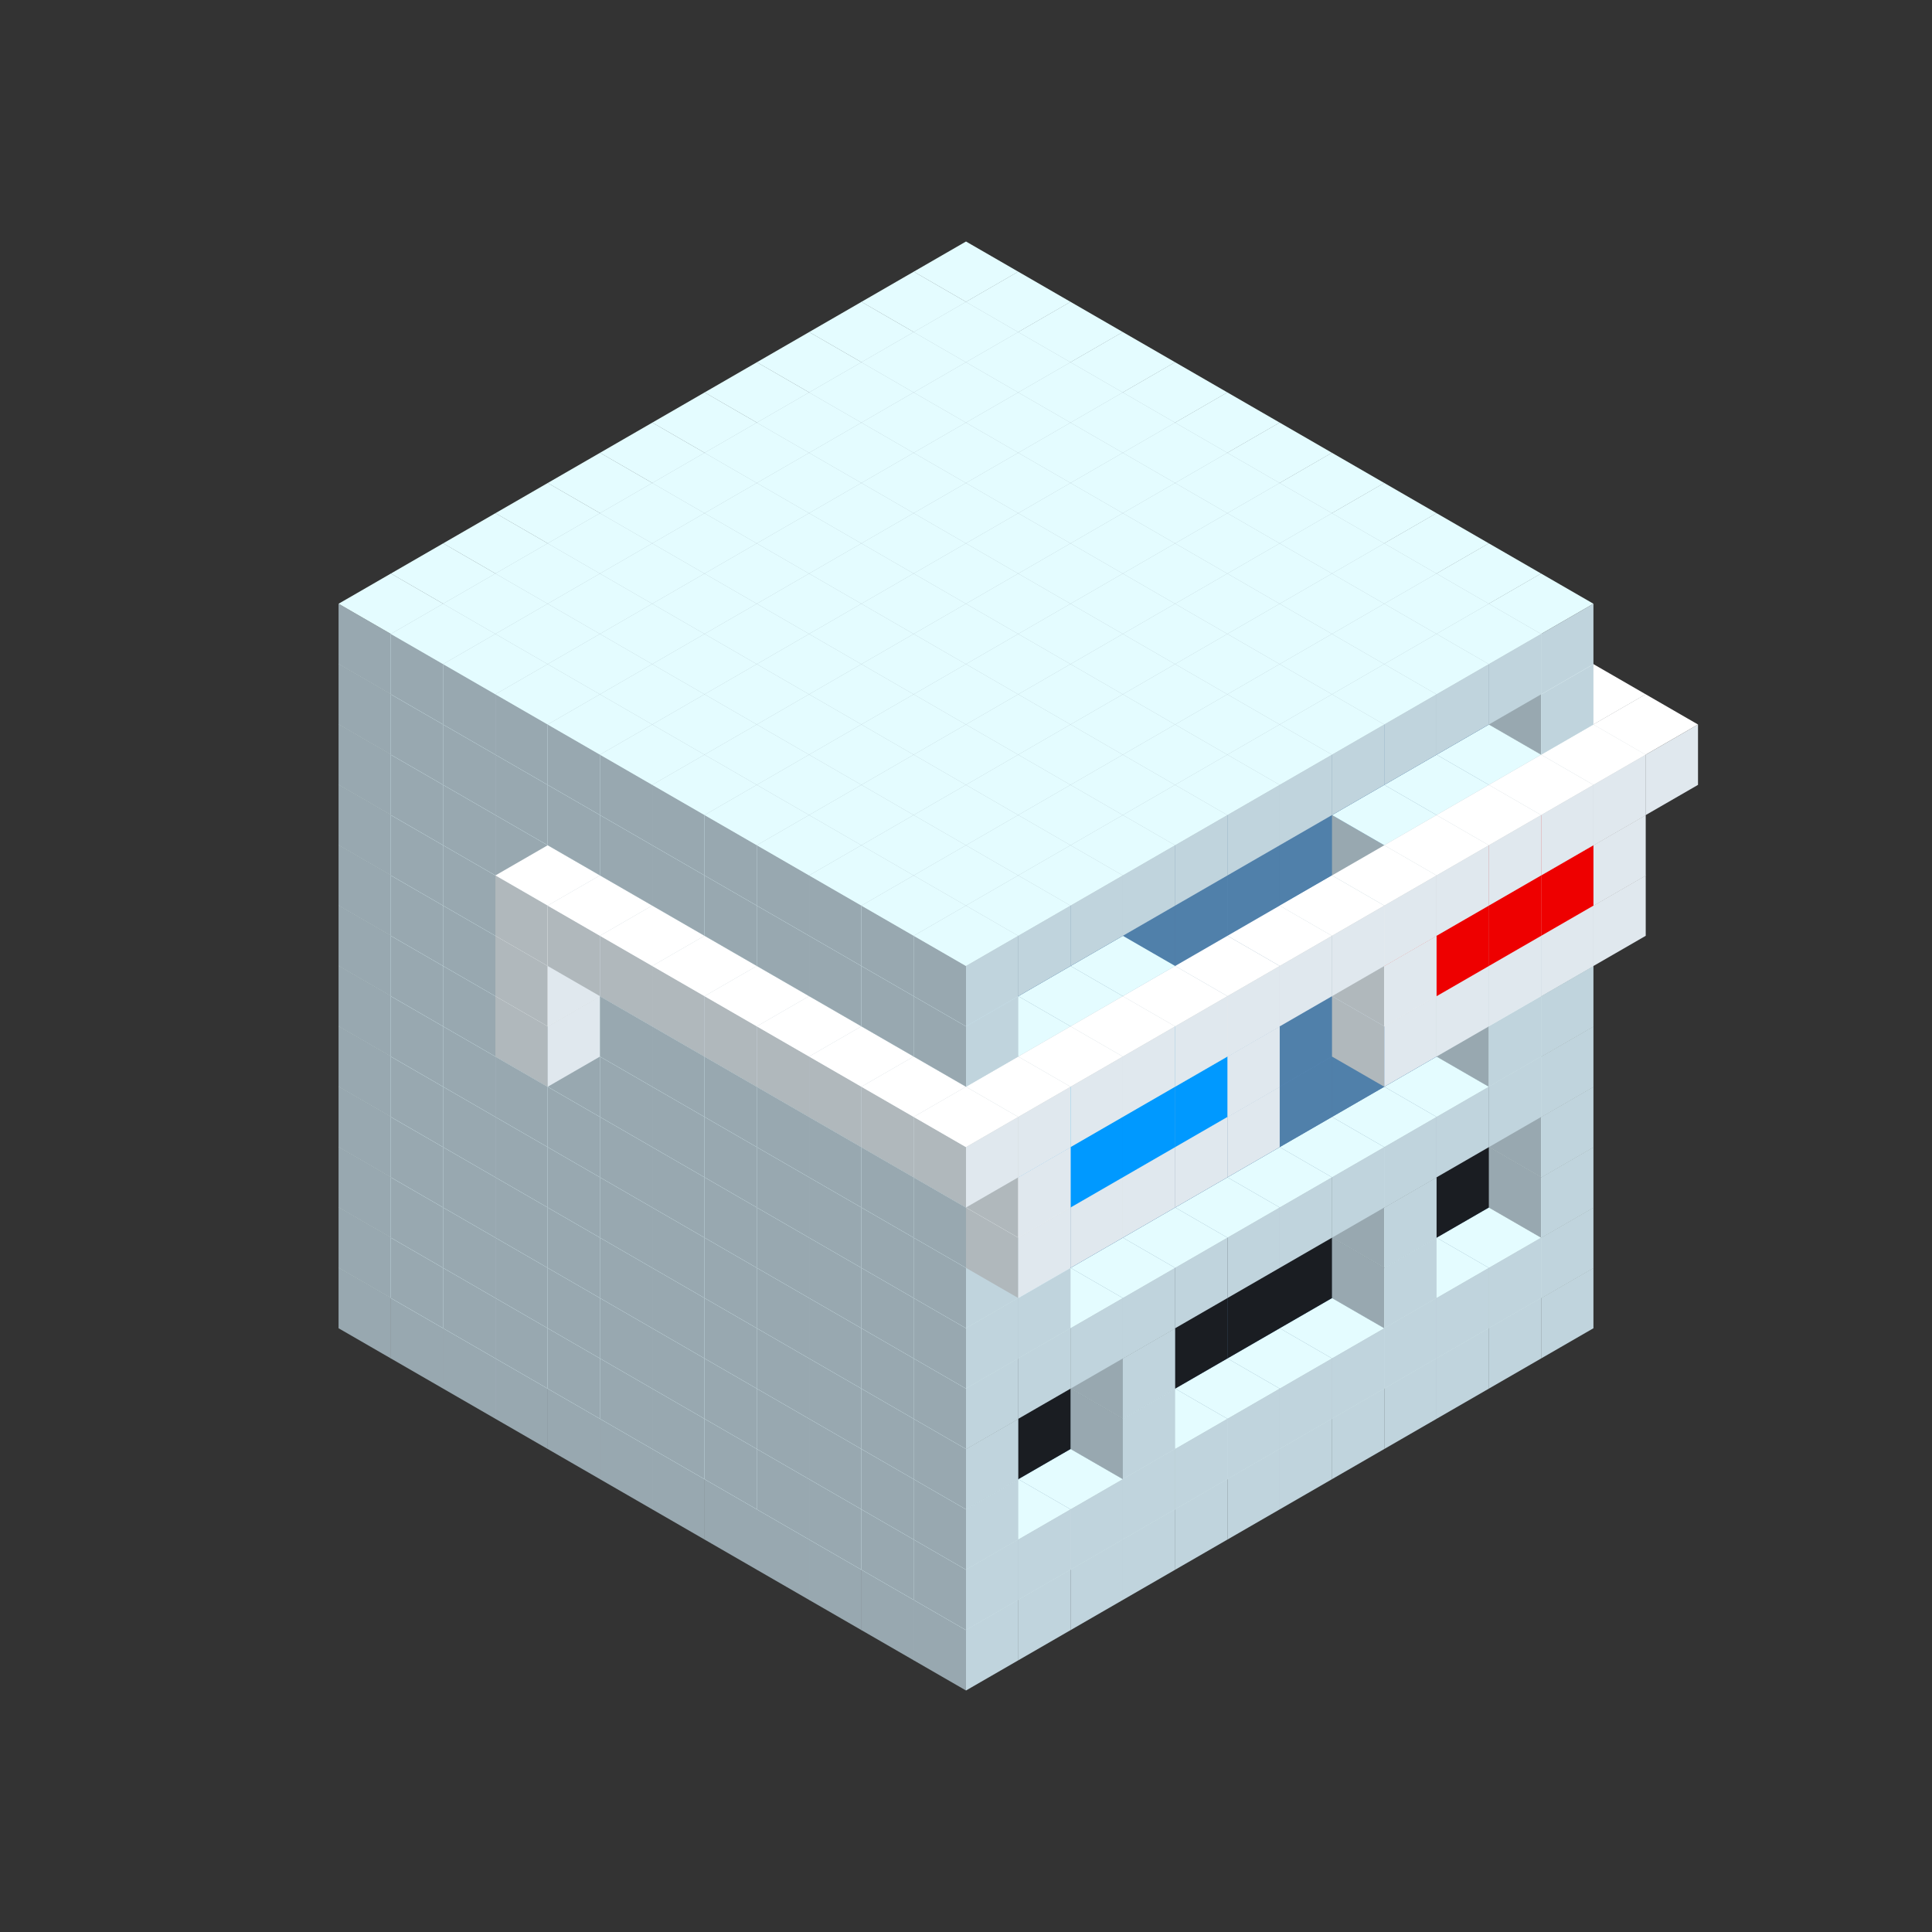 
<svg width='600' height='600' viewBox='4436371 5550000 3200000 3200000' xmlns='http://www.w3.org/2000/svg' xmlns:xlink='http://www.w3.org/1999/xlink'>
<rect x="4436371" y="5550000" width="3200000" height="3200000" fill="#333333" stroke="none"/>
<use xlink:href='#v-0x000000d4-1' transform='translate(983738,3600000)'/>
<use xlink:href='#v-0x000000d4-1' transform='translate(1070341,3650000)'/>
<use xlink:href='#v-0x000000d4-1' transform='translate(1156944,3700000)'/>
<use xlink:href='#v-0x000000d4-1' transform='translate(1243547,3750000)'/>
<use xlink:href='#v-0x000000d4-1' transform='translate(1330150,3800000)'/>
<use xlink:href='#v-0x000000d4-1' transform='translate(1416753,3850000)'/>
<use xlink:href='#v-0x000000d4-1' transform='translate(1503356,3900000)'/>
<use xlink:href='#v-0x000000d4-1' transform='translate(1589959,3950000)'/>
<use xlink:href='#v-0x000000d4-1' transform='translate(1676562,4000000)'/>
<use xlink:href='#v-0x000000d4-1' transform='translate(1763165,4050000)'/>
<use xlink:href='#v-0x000000d4-1' transform='translate(1849768,4100000)'/>
<use xlink:href='#v-0x000000d4-1' transform='translate(2889004,3600000)'/>
<use xlink:href='#v-0x000000d4-1' transform='translate(2802401,3650000)'/>
<use xlink:href='#v-0x000000d4-1' transform='translate(2715798,3700000)'/>
<use xlink:href='#v-0x000000d4-1' transform='translate(2629195,3750000)'/>
<use xlink:href='#v-0x000000d4-1' transform='translate(2542592,3800000)'/>
<use xlink:href='#v-0x000000d4-1' transform='translate(2455989,3850000)'/>
<use xlink:href='#v-0x000000d4-1' transform='translate(2369386,3900000)'/>
<use xlink:href='#v-0x000000d4-1' transform='translate(2282783,3950000)'/>
<use xlink:href='#v-0x000000d4-1' transform='translate(2196180,4000000)'/>
<use xlink:href='#v-0x000000d4-1' transform='translate(2109577,4050000)'/>
<use xlink:href='#v-0x000000d4-1' transform='translate(2022974,4100000)'/>
<use xlink:href='#v-0x000000d4-1' transform='translate(1936371,4150000)'/>
<use xlink:href='#v-0x000000d4-1' transform='translate(983738,3500000)'/>
<use xlink:href='#v-0x000000d4-1' transform='translate(1070341,3550000)'/>
<use xlink:href='#v-0x000000d4-1' transform='translate(1156944,3600000)'/>
<use xlink:href='#v-0x000000d4-1' transform='translate(1243547,3650000)'/>
<use xlink:href='#v-0x000000d4-1' transform='translate(1330150,3700000)'/>
<use xlink:href='#v-0x000000d4-1' transform='translate(1416753,3750000)'/>
<use xlink:href='#v-0x000000d4-1' transform='translate(1503356,3800000)'/>
<use xlink:href='#v-0x000000d4-1' transform='translate(1589959,3850000)'/>
<use xlink:href='#v-0x000000d4-1' transform='translate(1676562,3900000)'/>
<use xlink:href='#v-0x000000d4-1' transform='translate(1763165,3950000)'/>
<use xlink:href='#v-0x000000d4-2' transform='translate(2715798,3500000)'/>
<use xlink:href='#v-0x000000d4-2' transform='translate(2629195,3550000)'/>
<use xlink:href='#v-0x000000d4-2' transform='translate(2542592,3600000)'/>
<use xlink:href='#v-0x000000d4-2' transform='translate(2455989,3650000)'/>
<use xlink:href='#v-0x000000d4-2' transform='translate(2369386,3700000)'/>
<use xlink:href='#v-0x000000d4-2' transform='translate(2282783,3750000)'/>
<use xlink:href='#v-0x000000d4-2' transform='translate(2196180,3800000)'/>
<use xlink:href='#v-0x000000d4-2' transform='translate(2109577,3850000)'/>
<use xlink:href='#v-0x000000d4-2' transform='translate(2022974,3900000)'/>
<use xlink:href='#v-0x000000d4-2' transform='translate(1936371,3950000)'/>
<use xlink:href='#v-0x000000d4-1' transform='translate(1849768,4000000)'/>
<use xlink:href='#v-0x000000d4-1' transform='translate(2889004,3500000)'/>
<use xlink:href='#v-0x000000d4-1' transform='translate(2802401,3550000)'/>
<use xlink:href='#v-0x000000d4-1' transform='translate(2715798,3600000)'/>
<use xlink:href='#v-0x000000d4-1' transform='translate(2629195,3650000)'/>
<use xlink:href='#v-0x000000d4-1' transform='translate(2542592,3700000)'/>
<use xlink:href='#v-0x000000d4-1' transform='translate(2455989,3750000)'/>
<use xlink:href='#v-0x000000d4-1' transform='translate(2369386,3800000)'/>
<use xlink:href='#v-0x000000d4-1' transform='translate(2282783,3850000)'/>
<use xlink:href='#v-0x000000d4-1' transform='translate(2196180,3900000)'/>
<use xlink:href='#v-0x000000d4-1' transform='translate(2109577,3950000)'/>
<use xlink:href='#v-0x000000d4-1' transform='translate(2022974,4000000)'/>
<use xlink:href='#v-0x000000d4-1' transform='translate(1936371,4050000)'/>
<use xlink:href='#v-0x000000d4-1' transform='translate(983738,3400000)'/>
<use xlink:href='#v-0x000000d4-1' transform='translate(1070341,3450000)'/>
<use xlink:href='#v-0x000000d4-1' transform='translate(1156944,3500000)'/>
<use xlink:href='#v-0x000000d4-1' transform='translate(1243547,3550000)'/>
<use xlink:href='#v-0x000000d4-1' transform='translate(1330150,3600000)'/>
<use xlink:href='#v-0x000000d4-1' transform='translate(1416753,3650000)'/>
<use xlink:href='#v-0x000000d4-1' transform='translate(1503356,3700000)'/>
<use xlink:href='#v-0x000000d4-1' transform='translate(1589959,3750000)'/>
<use xlink:href='#v-0x000000d4-1' transform='translate(1676562,3800000)'/>
<use xlink:href='#v-0x000000d4-1' transform='translate(1763165,3850000)'/>
<use xlink:href='#v-0x000000d4-4' transform='translate(2715798,3400000)'/>
<use xlink:href='#v-0x000000d4-4' transform='translate(2629195,3450000)'/>
<use xlink:href='#v-0x000000d4-4' transform='translate(2542592,3500000)'/>
<use xlink:href='#v-0x000000d4-4' transform='translate(2455989,3550000)'/>
<use xlink:href='#v-0x000000d4-4' transform='translate(2369386,3600000)'/>
<use xlink:href='#v-0x000000d4-4' transform='translate(2282783,3650000)'/>
<use xlink:href='#v-0x000000d4-4' transform='translate(2196180,3700000)'/>
<use xlink:href='#v-0x000000d4-4' transform='translate(2109577,3750000)'/>
<use xlink:href='#v-0x000000d4-4' transform='translate(2022974,3800000)'/>
<use xlink:href='#v-0x000000d4-4' transform='translate(1936371,3850000)'/>
<use xlink:href='#v-0x000000d4-1' transform='translate(1849768,3900000)'/>
<use xlink:href='#v-0x000000d4-1' transform='translate(2889004,3400000)'/>
<use xlink:href='#v-0x000000d4-1' transform='translate(2629195,3550000)'/>
<use xlink:href='#v-0x000000d4-1' transform='translate(2196180,3800000)'/>
<use xlink:href='#v-0x000000d4-1' transform='translate(1936371,3950000)'/>
<use xlink:href='#v-0x000000d4-1' transform='translate(983738,3300000)'/>
<use xlink:href='#v-0x000000d4-1' transform='translate(1070341,3350000)'/>
<use xlink:href='#v-0x000000d4-1' transform='translate(1156944,3400000)'/>
<use xlink:href='#v-0x000000d4-1' transform='translate(1243547,3450000)'/>
<use xlink:href='#v-0x000000d4-1' transform='translate(1330150,3500000)'/>
<use xlink:href='#v-0x000000d4-1' transform='translate(1416753,3550000)'/>
<use xlink:href='#v-0x000000d4-1' transform='translate(1503356,3600000)'/>
<use xlink:href='#v-0x000000d4-1' transform='translate(1589959,3650000)'/>
<use xlink:href='#v-0x000000d4-1' transform='translate(1676562,3700000)'/>
<use xlink:href='#v-0x000000d4-1' transform='translate(1763165,3750000)'/>
<use xlink:href='#v-0x000000d4-4' transform='translate(2715798,3300000)'/>
<use xlink:href='#v-0x000000d4-4' transform='translate(2629195,3350000)'/>
<use xlink:href='#v-0x000000d4-4' transform='translate(2542592,3400000)'/>
<use xlink:href='#v-0x000000d4-4' transform='translate(2455989,3450000)'/>
<use xlink:href='#v-0x000000d4-4' transform='translate(2369386,3500000)'/>
<use xlink:href='#v-0x000000d4-4' transform='translate(2282783,3550000)'/>
<use xlink:href='#v-0x000000d4-4' transform='translate(2196180,3600000)'/>
<use xlink:href='#v-0x000000d4-4' transform='translate(2109577,3650000)'/>
<use xlink:href='#v-0x000000d4-4' transform='translate(2022974,3700000)'/>
<use xlink:href='#v-0x000000d4-4' transform='translate(1936371,3750000)'/>
<use xlink:href='#v-0x000000d4-1' transform='translate(1849768,3800000)'/>
<use xlink:href='#v-0x000000d4-1' transform='translate(2889004,3300000)'/>
<use xlink:href='#v-0x000000d4-1' transform='translate(2629195,3450000)'/>
<use xlink:href='#v-0x000000d4-1' transform='translate(2196180,3700000)'/>
<use xlink:href='#v-0x000000d4-1' transform='translate(1936371,3850000)'/>
<use xlink:href='#v-0x000000d4-1' transform='translate(983738,3200000)'/>
<use xlink:href='#v-0x000000d4-1' transform='translate(1070341,3250000)'/>
<use xlink:href='#v-0x000000d4-1' transform='translate(1156944,3300000)'/>
<use xlink:href='#v-0x000000d4-1' transform='translate(1243547,3350000)'/>
<use xlink:href='#v-0x000000d4-1' transform='translate(1330150,3400000)'/>
<use xlink:href='#v-0x000000d4-1' transform='translate(1416753,3450000)'/>
<use xlink:href='#v-0x000000d4-1' transform='translate(1503356,3500000)'/>
<use xlink:href='#v-0x000000d4-1' transform='translate(1589959,3550000)'/>
<use xlink:href='#v-0x000000d4-1' transform='translate(1676562,3600000)'/>
<use xlink:href='#v-0x000000d4-1' transform='translate(1763165,3650000)'/>
<use xlink:href='#v-0x000000d4-2' transform='translate(2715798,3200000)'/>
<use xlink:href='#v-0x000000d4-2' transform='translate(2629195,3250000)'/>
<use xlink:href='#v-0x000000d4-2' transform='translate(2542592,3300000)'/>
<use xlink:href='#v-0x000000d4-2' transform='translate(2455989,3350000)'/>
<use xlink:href='#v-0x000000d4-2' transform='translate(2369386,3400000)'/>
<use xlink:href='#v-0x000000d4-2' transform='translate(2282783,3450000)'/>
<use xlink:href='#v-0x000000d4-2' transform='translate(2196180,3500000)'/>
<use xlink:href='#v-0x000000d4-2' transform='translate(2109577,3550000)'/>
<use xlink:href='#v-0x000000d4-2' transform='translate(2022974,3600000)'/>
<use xlink:href='#v-0x000000d4-2' transform='translate(1936371,3650000)'/>
<use xlink:href='#v-0x000000d4-1' transform='translate(1849768,3700000)'/>
<use xlink:href='#v-0x000000d4-1' transform='translate(2889004,3200000)'/>
<use xlink:href='#v-0x000000d4-1' transform='translate(2802401,3250000)'/>
<use xlink:href='#v-0x000000d4-1' transform='translate(2715798,3300000)'/>
<use xlink:href='#v-0x000000d4-1' transform='translate(2629195,3350000)'/>
<use xlink:href='#v-0x000000d4-1' transform='translate(2542592,3400000)'/>
<use xlink:href='#v-0x000000d4-1' transform='translate(2455989,3450000)'/>
<use xlink:href='#v-0x000000d4-1' transform='translate(2369386,3500000)'/>
<use xlink:href='#v-0x000000d4-1' transform='translate(2282783,3550000)'/>
<use xlink:href='#v-0x000000d4-1' transform='translate(2196180,3600000)'/>
<use xlink:href='#v-0x000000d4-1' transform='translate(2109577,3650000)'/>
<use xlink:href='#v-0x000000d4-1' transform='translate(2022974,3700000)'/>
<use xlink:href='#v-0x000000d4-1' transform='translate(1936371,3750000)'/>
<use xlink:href='#v-0x000000d4-1' transform='translate(983738,3100000)'/>
<use xlink:href='#v-0x000000d4-1' transform='translate(1070341,3150000)'/>
<use xlink:href='#v-0x000000d4-1' transform='translate(1156944,3200000)'/>
<use xlink:href='#v-0x000000d4-1' transform='translate(1243547,3250000)'/>
<use xlink:href='#v-0x000000d4-1' transform='translate(1330150,3300000)'/>
<use xlink:href='#v-0x000000d4-1' transform='translate(1416753,3350000)'/>
<use xlink:href='#v-0x000000d4-1' transform='translate(1503356,3400000)'/>
<use xlink:href='#v-0x000000d4-1' transform='translate(1589959,3450000)'/>
<use xlink:href='#v-0x000000d4-1' transform='translate(1676562,3500000)'/>
<use xlink:href='#v-0x000000d4-1' transform='translate(1763165,3550000)'/>
<use xlink:href='#v-0x000000d4-2' transform='translate(2715798,3100000)'/>
<use xlink:href='#v-0x000000d4-2' transform='translate(2629195,3150000)'/>
<use xlink:href='#v-0x000000d4-2' transform='translate(2542592,3200000)'/>
<use xlink:href='#v-0x000000d4-2' transform='translate(2455989,3250000)'/>
<use xlink:href='#v-0x000000d4-2' transform='translate(2369386,3300000)'/>
<use xlink:href='#v-0x000000d4-2' transform='translate(2282783,3350000)'/>
<use xlink:href='#v-0x000000d4-2' transform='translate(2196180,3400000)'/>
<use xlink:href='#v-0x000000d4-2' transform='translate(2109577,3450000)'/>
<use xlink:href='#v-0x000000d4-2' transform='translate(2022974,3500000)'/>
<use xlink:href='#v-0x000000d4-2' transform='translate(1936371,3550000)'/>
<use xlink:href='#v-0x000000d4-1' transform='translate(1849768,3600000)'/>
<use xlink:href='#v-0x000000d4-1' transform='translate(2889004,3100000)'/>
<use xlink:href='#v-0x000000d4-1' transform='translate(2802401,3150000)'/>
<use xlink:href='#v-0x000000d4-1' transform='translate(2022974,3600000)'/>
<use xlink:href='#v-0x000000d4-1' transform='translate(1936371,3650000)'/>
<use xlink:href='#v-0x000000d4-1' transform='translate(983738,3000000)'/>
<use xlink:href='#v-0x000000d4-1' transform='translate(1070341,3050000)'/>
<use xlink:href='#v-0x000000d4-1' transform='translate(1156944,3100000)'/>
<use xlink:href='#v-0x000000d4-1' transform='translate(1243547,3150000)'/>
<use xlink:href='#v-0x000000d4-1' transform='translate(1330150,3200000)'/>
<use xlink:href='#v-0x000000d4-1' transform='translate(1416753,3250000)'/>
<use xlink:href='#v-0x000000d4-1' transform='translate(1503356,3300000)'/>
<use xlink:href='#v-0x000000d4-1' transform='translate(1589959,3350000)'/>
<use xlink:href='#v-0x000000d4-1' transform='translate(1676562,3400000)'/>
<use xlink:href='#v-0x000000d4-1' transform='translate(1763165,3450000)'/>
<use xlink:href='#v-0x000000d4-2' transform='translate(2715798,3000000)'/>
<use xlink:href='#v-0x000000d4-2' transform='translate(2629195,3050000)'/>
<use xlink:href='#v-0x000000d4-2' transform='translate(2542592,3100000)'/>
<use xlink:href='#v-0x000000d4-2' transform='translate(2455989,3150000)'/>
<use xlink:href='#v-0x000000d4-2' transform='translate(2369386,3200000)'/>
<use xlink:href='#v-0x000000d4-2' transform='translate(2282783,3250000)'/>
<use xlink:href='#v-0x000000d4-2' transform='translate(2196180,3300000)'/>
<use xlink:href='#v-0x000000d4-2' transform='translate(2109577,3350000)'/>
<use xlink:href='#v-0x000000d4-2' transform='translate(2022974,3400000)'/>
<use xlink:href='#v-0x000000d4-2' transform='translate(1936371,3450000)'/>
<use xlink:href='#v-0x000000d4-1' transform='translate(1849768,3500000)'/>
<use xlink:href='#v-0x000000d4-1' transform='translate(2889004,3000000)'/>
<use xlink:href='#v-0x000000d4-1' transform='translate(1936371,3550000)'/>
<use xlink:href='#v-0x000000d4-1' transform='translate(983738,2900000)'/>
<use xlink:href='#v-0x000000d4-1' transform='translate(1070341,2950000)'/>
<use xlink:href='#v-0x000000d4-1' transform='translate(1156944,3000000)'/>
<use xlink:href='#v-0x000000d4-1' transform='translate(1243547,3050000)'/>
<use xlink:href='#v-0x000000d4-5' transform='translate(2369386,2500000)'/>
<use xlink:href='#v-0x000000d4-1' transform='translate(1330150,3100000)'/>
<use xlink:href='#v-0x000000d4-5' transform='translate(1243547,3150000)'/>
<use xlink:href='#v-0x000000d4-1' transform='translate(1416753,3150000)'/>
<use xlink:href='#v-0x000000d4-1' transform='translate(1503356,3200000)'/>
<use xlink:href='#v-0x000000d4-1' transform='translate(1589959,3250000)'/>
<use xlink:href='#v-0x000000d4-1' transform='translate(1676562,3300000)'/>
<use xlink:href='#v-0x000000d4-1' transform='translate(1763165,3350000)'/>
<use xlink:href='#v-0x000000d4-2' transform='translate(2715798,2900000)'/>
<use xlink:href='#v-0x000000d4-2' transform='translate(2629195,2950000)'/>
<use xlink:href='#v-0x000000d4-2' transform='translate(2542592,3000000)'/>
<use xlink:href='#v-0x000000d4-2' transform='translate(2455989,3050000)'/>
<use xlink:href='#v-0x000000d4-2' transform='translate(2369386,3100000)'/>
<use xlink:href='#v-0x000000d4-2' transform='translate(2282783,3150000)'/>
<use xlink:href='#v-0x000000d4-2' transform='translate(2196180,3200000)'/>
<use xlink:href='#v-0x000000d4-2' transform='translate(2109577,3250000)'/>
<use xlink:href='#v-0x000000d4-2' transform='translate(2022974,3300000)'/>
<use xlink:href='#v-0x000000d4-2' transform='translate(1936371,3350000)'/>
<use xlink:href='#v-0x000000d4-1' transform='translate(1849768,3400000)'/>
<use xlink:href='#v-0x000000d4-1' transform='translate(2889004,2900000)'/>
<use xlink:href='#v-0x000000d4-1' transform='translate(2802401,2950000)'/>
<use xlink:href='#v-0x000000d4-1' transform='translate(2715798,3000000)'/>
<use xlink:href='#v-0x000000d4-1' transform='translate(2629195,3050000)'/>
<use xlink:href='#v-0x000000d4-1' transform='translate(2196180,3300000)'/>
<use xlink:href='#v-0x000000d4-1' transform='translate(2109577,3350000)'/>
<use xlink:href='#v-0x000000d4-1' transform='translate(2022974,3400000)'/>
<use xlink:href='#v-0x000000d4-1' transform='translate(1936371,3450000)'/>
<use xlink:href='#v-0x000000d4-5' transform='translate(2975607,2950000)'/>
<use xlink:href='#v-0x000000d4-5' transform='translate(2889004,3000000)'/>
<use xlink:href='#v-0x000000d4-5' transform='translate(2802401,3050000)'/>
<use xlink:href='#v-0x000000d4-5' transform='translate(2715798,3100000)'/>
<use xlink:href='#v-0x000000d4-5' transform='translate(2629195,3150000)'/>
<use xlink:href='#v-0x000000d4-5' transform='translate(2369386,3300000)'/>
<use xlink:href='#v-0x000000d4-5' transform='translate(2282783,3350000)'/>
<use xlink:href='#v-0x000000d4-5' transform='translate(2196180,3400000)'/>
<use xlink:href='#v-0x000000d4-5' transform='translate(2109577,3450000)'/>
<use xlink:href='#v-0x000000d4-5' transform='translate(2022974,3500000)'/>
<use xlink:href='#v-0x000000d4-1' transform='translate(983738,2800000)'/>
<use xlink:href='#v-0x000000d4-1' transform='translate(1070341,2850000)'/>
<use xlink:href='#v-0x000000d4-1' transform='translate(1156944,2900000)'/>
<use xlink:href='#v-0x000000d4-1' transform='translate(1243547,2950000)'/>
<use xlink:href='#v-0x000000d4-5' transform='translate(2369386,2400000)'/>
<use xlink:href='#v-0x000000d4-1' transform='translate(1330150,3000000)'/>
<use xlink:href='#v-0x000000d4-5' transform='translate(1243547,3050000)'/>
<use xlink:href='#v-0x000000d4-1' transform='translate(1416753,3050000)'/>
<use xlink:href='#v-0x000000d4-1' transform='translate(1503356,3100000)'/>
<use xlink:href='#v-0x000000d4-1' transform='translate(1589959,3150000)'/>
<use xlink:href='#v-0x000000d4-1' transform='translate(1676562,3200000)'/>
<use xlink:href='#v-0x000000d4-1' transform='translate(1763165,3250000)'/>
<use xlink:href='#v-0x000000d4-2' transform='translate(2715798,2800000)'/>
<use xlink:href='#v-0x000000d4-2' transform='translate(2629195,2850000)'/>
<use xlink:href='#v-0x000000d4-2' transform='translate(2542592,2900000)'/>
<use xlink:href='#v-0x000000d4-2' transform='translate(2455989,2950000)'/>
<use xlink:href='#v-0x000000d4-2' transform='translate(2369386,3000000)'/>
<use xlink:href='#v-0x000000d4-2' transform='translate(2282783,3050000)'/>
<use xlink:href='#v-0x000000d4-2' transform='translate(2196180,3100000)'/>
<use xlink:href='#v-0x000000d4-2' transform='translate(2109577,3150000)'/>
<use xlink:href='#v-0x000000d4-2' transform='translate(2022974,3200000)'/>
<use xlink:href='#v-0x000000d4-2' transform='translate(1936371,3250000)'/>
<use xlink:href='#v-0x000000d4-1' transform='translate(1849768,3300000)'/>
<use xlink:href='#v-0x000000d4-1' transform='translate(2889004,2800000)'/>
<use xlink:href='#v-0x000000d4-1' transform='translate(2802401,2850000)'/>
<use xlink:href='#v-0x000000d4-3' transform='translate(2715798,2900000)'/>
<use xlink:href='#v-0x000000d4-3' transform='translate(2629195,2950000)'/>
<use xlink:href='#v-0x000000d4-1' transform='translate(2542592,3000000)'/>
<use xlink:href='#v-0x000000d4-1' transform='translate(2282783,3150000)'/>
<use xlink:href='#v-0x000000d4-3' transform='translate(2196180,3200000)'/>
<use xlink:href='#v-0x000000d4-3' transform='translate(2109577,3250000)'/>
<use xlink:href='#v-0x000000d4-1' transform='translate(2022974,3300000)'/>
<use xlink:href='#v-0x000000d4-1' transform='translate(1936371,3350000)'/>
<use xlink:href='#v-0x000000d4-5' transform='translate(2975607,2850000)'/>
<use xlink:href='#v-0x000000d4-7' transform='translate(2889004,2900000)'/>
<use xlink:href='#v-0x000000d4-7' transform='translate(2802401,2950000)'/>
<use xlink:href='#v-0x000000d4-7' transform='translate(2715798,3000000)'/>
<use xlink:href='#v-0x000000d4-5' transform='translate(2629195,3050000)'/>
<use xlink:href='#v-0x000000d4-5' transform='translate(2369386,3200000)'/>
<use xlink:href='#v-0x000000d4-6' transform='translate(2282783,3250000)'/>
<use xlink:href='#v-0x000000d4-6' transform='translate(2196180,3300000)'/>
<use xlink:href='#v-0x000000d4-6' transform='translate(2109577,3350000)'/>
<use xlink:href='#v-0x000000d4-5' transform='translate(2022974,3400000)'/>
<use xlink:href='#v-0x000000d4-1' transform='translate(983738,2700000)'/>
<use xlink:href='#v-0x000000d4-1' transform='translate(1070341,2750000)'/>
<use xlink:href='#v-0x000000d4-1' transform='translate(1156944,2800000)'/>
<use xlink:href='#v-0x000000d4-1' transform='translate(1243547,2850000)'/>
<use xlink:href='#v-0x000000d4-5' transform='translate(2369386,2300000)'/>
<use xlink:href='#v-0x000000d4-1' transform='translate(1330150,2900000)'/>
<use xlink:href='#v-0x000000d4-5' transform='translate(1243547,2950000)'/>
<use xlink:href='#v-0x000000d4-5' transform='translate(2455989,2350000)'/>
<use xlink:href='#v-0x000000d4-1' transform='translate(1416753,2950000)'/>
<use xlink:href='#v-0x000000d4-5' transform='translate(1330150,3000000)'/>
<use xlink:href='#v-0x000000d4-5' transform='translate(2542592,2400000)'/>
<use xlink:href='#v-0x000000d4-1' transform='translate(1503356,3000000)'/>
<use xlink:href='#v-0x000000d4-5' transform='translate(1416753,3050000)'/>
<use xlink:href='#v-0x000000d4-5' transform='translate(2629195,2450000)'/>
<use xlink:href='#v-0x000000d4-1' transform='translate(1589959,3050000)'/>
<use xlink:href='#v-0x000000d4-5' transform='translate(1503356,3100000)'/>
<use xlink:href='#v-0x000000d4-5' transform='translate(2715798,2500000)'/>
<use xlink:href='#v-0x000000d4-1' transform='translate(1676562,3100000)'/>
<use xlink:href='#v-0x000000d4-5' transform='translate(1589959,3150000)'/>
<use xlink:href='#v-0x000000d4-5' transform='translate(2802401,2550000)'/>
<use xlink:href='#v-0x000000d4-1' transform='translate(1763165,3150000)'/>
<use xlink:href='#v-0x000000d4-5' transform='translate(1676562,3200000)'/>
<use xlink:href='#v-0x000000d4-5' transform='translate(2889004,2600000)'/>
<use xlink:href='#v-0x000000d4-2' transform='translate(2715798,2700000)'/>
<use xlink:href='#v-0x000000d4-2' transform='translate(2629195,2750000)'/>
<use xlink:href='#v-0x000000d4-2' transform='translate(2542592,2800000)'/>
<use xlink:href='#v-0x000000d4-2' transform='translate(2455989,2850000)'/>
<use xlink:href='#v-0x000000d4-2' transform='translate(2369386,2900000)'/>
<use xlink:href='#v-0x000000d4-2' transform='translate(2282783,2950000)'/>
<use xlink:href='#v-0x000000d4-2' transform='translate(2196180,3000000)'/>
<use xlink:href='#v-0x000000d4-2' transform='translate(2109577,3050000)'/>
<use xlink:href='#v-0x000000d4-2' transform='translate(2022974,3100000)'/>
<use xlink:href='#v-0x000000d4-2' transform='translate(1936371,3150000)'/>
<use xlink:href='#v-0x000000d4-1' transform='translate(1849768,3200000)'/>
<use xlink:href='#v-0x000000d4-5' transform='translate(1763165,3250000)'/>
<use xlink:href='#v-0x000000d4-5' transform='translate(2975607,2650000)'/>
<use xlink:href='#v-0x000000d4-1' transform='translate(2889004,2700000)'/>
<use xlink:href='#v-0x000000d4-1' transform='translate(2802401,2750000)'/>
<use xlink:href='#v-0x000000d4-1' transform='translate(2715798,2800000)'/>
<use xlink:href='#v-0x000000d4-1' transform='translate(2629195,2850000)'/>
<use xlink:href='#v-0x000000d4-1' transform='translate(2196180,3100000)'/>
<use xlink:href='#v-0x000000d4-1' transform='translate(2109577,3150000)'/>
<use xlink:href='#v-0x000000d4-1' transform='translate(2022974,3200000)'/>
<use xlink:href='#v-0x000000d4-1' transform='translate(1936371,3250000)'/>
<use xlink:href='#v-0x000000d4-5' transform='translate(1849768,3300000)'/>
<use xlink:href='#v-0x000000d4-5' transform='translate(3062210,2700000)'/>
<use xlink:href='#v-0x000000d4-5' transform='translate(2975607,2750000)'/>
<use xlink:href='#v-0x000000d4-5' transform='translate(2889004,2800000)'/>
<use xlink:href='#v-0x000000d4-5' transform='translate(2802401,2850000)'/>
<use xlink:href='#v-0x000000d4-5' transform='translate(2715798,2900000)'/>
<use xlink:href='#v-0x000000d4-5' transform='translate(2629195,2950000)'/>
<use xlink:href='#v-0x000000d4-5' transform='translate(2542592,3000000)'/>
<use xlink:href='#v-0x000000d4-5' transform='translate(2455989,3050000)'/>
<use xlink:href='#v-0x000000d4-5' transform='translate(2369386,3100000)'/>
<use xlink:href='#v-0x000000d4-5' transform='translate(2282783,3150000)'/>
<use xlink:href='#v-0x000000d4-5' transform='translate(2196180,3200000)'/>
<use xlink:href='#v-0x000000d4-5' transform='translate(2109577,3250000)'/>
<use xlink:href='#v-0x000000d4-5' transform='translate(2022974,3300000)'/>
<use xlink:href='#v-0x000000d4-5' transform='translate(1936371,3350000)'/>
<use xlink:href='#v-0x000000d4-1' transform='translate(983738,2600000)'/>
<use xlink:href='#v-0x000000d4-1' transform='translate(1070341,2650000)'/>
<use xlink:href='#v-0x000000d4-1' transform='translate(1156944,2700000)'/>
<use xlink:href='#v-0x000000d4-1' transform='translate(1243547,2750000)'/>
<use xlink:href='#v-0x000000d4-1' transform='translate(1330150,2800000)'/>
<use xlink:href='#v-0x000000d4-1' transform='translate(1416753,2850000)'/>
<use xlink:href='#v-0x000000d4-1' transform='translate(1503356,2900000)'/>
<use xlink:href='#v-0x000000d4-1' transform='translate(1589959,2950000)'/>
<use xlink:href='#v-0x000000d4-1' transform='translate(1676562,3000000)'/>
<use xlink:href='#v-0x000000d4-1' transform='translate(1763165,3050000)'/>
<use xlink:href='#v-0x000000d4-2' transform='translate(2715798,2600000)'/>
<use xlink:href='#v-0x000000d4-2' transform='translate(2629195,2650000)'/>
<use xlink:href='#v-0x000000d4-2' transform='translate(2542592,2700000)'/>
<use xlink:href='#v-0x000000d4-2' transform='translate(2455989,2750000)'/>
<use xlink:href='#v-0x000000d4-2' transform='translate(2369386,2800000)'/>
<use xlink:href='#v-0x000000d4-2' transform='translate(2282783,2850000)'/>
<use xlink:href='#v-0x000000d4-2' transform='translate(2196180,2900000)'/>
<use xlink:href='#v-0x000000d4-2' transform='translate(2109577,2950000)'/>
<use xlink:href='#v-0x000000d4-2' transform='translate(2022974,3000000)'/>
<use xlink:href='#v-0x000000d4-2' transform='translate(1936371,3050000)'/>
<use xlink:href='#v-0x000000d4-1' transform='translate(1849768,3100000)'/>
<use xlink:href='#v-0x000000d4-1' transform='translate(2889004,2600000)'/>
<use xlink:href='#v-0x000000d4-1' transform='translate(1936371,3150000)'/>
<use xlink:href='#v-0x000000d4-1' transform='translate(1936371,1950000)'/>
<use xlink:href='#v-0x000000d4-1' transform='translate(1849768,2000000)'/>
<use xlink:href='#v-0x000000d4-1' transform='translate(1763165,2050000)'/>
<use xlink:href='#v-0x000000d4-1' transform='translate(1676562,2100000)'/>
<use xlink:href='#v-0x000000d4-1' transform='translate(1589959,2150000)'/>
<use xlink:href='#v-0x000000d4-1' transform='translate(1503356,2200000)'/>
<use xlink:href='#v-0x000000d4-1' transform='translate(1416753,2250000)'/>
<use xlink:href='#v-0x000000d4-1' transform='translate(1330150,2300000)'/>
<use xlink:href='#v-0x000000d4-1' transform='translate(1243547,2350000)'/>
<use xlink:href='#v-0x000000d4-1' transform='translate(1156944,2400000)'/>
<use xlink:href='#v-0x000000d4-1' transform='translate(1070341,2450000)'/>
<use xlink:href='#v-0x000000d4-1' transform='translate(983738,2500000)'/>
<use xlink:href='#v-0x000000d4-1' transform='translate(2022974,2000000)'/>
<use xlink:href='#v-0x000000d4-1' transform='translate(1936371,2050000)'/>
<use xlink:href='#v-0x000000d4-1' transform='translate(1849768,2100000)'/>
<use xlink:href='#v-0x000000d4-1' transform='translate(1763165,2150000)'/>
<use xlink:href='#v-0x000000d4-1' transform='translate(1676562,2200000)'/>
<use xlink:href='#v-0x000000d4-1' transform='translate(1589959,2250000)'/>
<use xlink:href='#v-0x000000d4-1' transform='translate(1503356,2300000)'/>
<use xlink:href='#v-0x000000d4-1' transform='translate(1416753,2350000)'/>
<use xlink:href='#v-0x000000d4-1' transform='translate(1330150,2400000)'/>
<use xlink:href='#v-0x000000d4-1' transform='translate(1243547,2450000)'/>
<use xlink:href='#v-0x000000d4-1' transform='translate(1156944,2500000)'/>
<use xlink:href='#v-0x000000d4-1' transform='translate(1070341,2550000)'/>
<use xlink:href='#v-0x000000d4-1' transform='translate(2109577,2050000)'/>
<use xlink:href='#v-0x000000d4-1' transform='translate(2022974,2100000)'/>
<use xlink:href='#v-0x000000d4-1' transform='translate(1936371,2150000)'/>
<use xlink:href='#v-0x000000d4-1' transform='translate(1849768,2200000)'/>
<use xlink:href='#v-0x000000d4-1' transform='translate(1763165,2250000)'/>
<use xlink:href='#v-0x000000d4-1' transform='translate(1676562,2300000)'/>
<use xlink:href='#v-0x000000d4-1' transform='translate(1589959,2350000)'/>
<use xlink:href='#v-0x000000d4-1' transform='translate(1503356,2400000)'/>
<use xlink:href='#v-0x000000d4-1' transform='translate(1416753,2450000)'/>
<use xlink:href='#v-0x000000d4-1' transform='translate(1330150,2500000)'/>
<use xlink:href='#v-0x000000d4-1' transform='translate(1243547,2550000)'/>
<use xlink:href='#v-0x000000d4-1' transform='translate(1156944,2600000)'/>
<use xlink:href='#v-0x000000d4-1' transform='translate(2196180,2100000)'/>
<use xlink:href='#v-0x000000d4-1' transform='translate(2109577,2150000)'/>
<use xlink:href='#v-0x000000d4-1' transform='translate(2022974,2200000)'/>
<use xlink:href='#v-0x000000d4-1' transform='translate(1936371,2250000)'/>
<use xlink:href='#v-0x000000d4-1' transform='translate(1849768,2300000)'/>
<use xlink:href='#v-0x000000d4-1' transform='translate(1763165,2350000)'/>
<use xlink:href='#v-0x000000d4-1' transform='translate(1676562,2400000)'/>
<use xlink:href='#v-0x000000d4-1' transform='translate(1589959,2450000)'/>
<use xlink:href='#v-0x000000d4-1' transform='translate(1503356,2500000)'/>
<use xlink:href='#v-0x000000d4-1' transform='translate(1416753,2550000)'/>
<use xlink:href='#v-0x000000d4-1' transform='translate(1330150,2600000)'/>
<use xlink:href='#v-0x000000d4-1' transform='translate(1243547,2650000)'/>
<use xlink:href='#v-0x000000d4-1' transform='translate(2282783,2150000)'/>
<use xlink:href='#v-0x000000d4-1' transform='translate(2196180,2200000)'/>
<use xlink:href='#v-0x000000d4-1' transform='translate(2109577,2250000)'/>
<use xlink:href='#v-0x000000d4-1' transform='translate(2022974,2300000)'/>
<use xlink:href='#v-0x000000d4-1' transform='translate(1936371,2350000)'/>
<use xlink:href='#v-0x000000d4-1' transform='translate(1849768,2400000)'/>
<use xlink:href='#v-0x000000d4-1' transform='translate(1763165,2450000)'/>
<use xlink:href='#v-0x000000d4-1' transform='translate(1676562,2500000)'/>
<use xlink:href='#v-0x000000d4-1' transform='translate(1589959,2550000)'/>
<use xlink:href='#v-0x000000d4-1' transform='translate(1503356,2600000)'/>
<use xlink:href='#v-0x000000d4-1' transform='translate(1416753,2650000)'/>
<use xlink:href='#v-0x000000d4-1' transform='translate(1330150,2700000)'/>
<use xlink:href='#v-0x000000d4-1' transform='translate(2369386,2200000)'/>
<use xlink:href='#v-0x000000d4-1' transform='translate(2282783,2250000)'/>
<use xlink:href='#v-0x000000d4-1' transform='translate(2196180,2300000)'/>
<use xlink:href='#v-0x000000d4-1' transform='translate(2109577,2350000)'/>
<use xlink:href='#v-0x000000d4-1' transform='translate(2022974,2400000)'/>
<use xlink:href='#v-0x000000d4-1' transform='translate(1936371,2450000)'/>
<use xlink:href='#v-0x000000d4-1' transform='translate(1849768,2500000)'/>
<use xlink:href='#v-0x000000d4-1' transform='translate(1763165,2550000)'/>
<use xlink:href='#v-0x000000d4-1' transform='translate(1676562,2600000)'/>
<use xlink:href='#v-0x000000d4-1' transform='translate(1589959,2650000)'/>
<use xlink:href='#v-0x000000d4-1' transform='translate(1503356,2700000)'/>
<use xlink:href='#v-0x000000d4-1' transform='translate(1416753,2750000)'/>
<use xlink:href='#v-0x000000d4-1' transform='translate(2455989,2250000)'/>
<use xlink:href='#v-0x000000d4-1' transform='translate(2369386,2300000)'/>
<use xlink:href='#v-0x000000d4-1' transform='translate(2282783,2350000)'/>
<use xlink:href='#v-0x000000d4-1' transform='translate(2196180,2400000)'/>
<use xlink:href='#v-0x000000d4-1' transform='translate(2109577,2450000)'/>
<use xlink:href='#v-0x000000d4-1' transform='translate(2022974,2500000)'/>
<use xlink:href='#v-0x000000d4-1' transform='translate(1936371,2550000)'/>
<use xlink:href='#v-0x000000d4-1' transform='translate(1849768,2600000)'/>
<use xlink:href='#v-0x000000d4-1' transform='translate(1763165,2650000)'/>
<use xlink:href='#v-0x000000d4-1' transform='translate(1676562,2700000)'/>
<use xlink:href='#v-0x000000d4-1' transform='translate(1589959,2750000)'/>
<use xlink:href='#v-0x000000d4-1' transform='translate(1503356,2800000)'/>
<use xlink:href='#v-0x000000d4-1' transform='translate(2542592,2300000)'/>
<use xlink:href='#v-0x000000d4-1' transform='translate(2455989,2350000)'/>
<use xlink:href='#v-0x000000d4-1' transform='translate(2369386,2400000)'/>
<use xlink:href='#v-0x000000d4-1' transform='translate(2282783,2450000)'/>
<use xlink:href='#v-0x000000d4-1' transform='translate(2196180,2500000)'/>
<use xlink:href='#v-0x000000d4-1' transform='translate(2109577,2550000)'/>
<use xlink:href='#v-0x000000d4-1' transform='translate(2022974,2600000)'/>
<use xlink:href='#v-0x000000d4-1' transform='translate(1936371,2650000)'/>
<use xlink:href='#v-0x000000d4-1' transform='translate(1849768,2700000)'/>
<use xlink:href='#v-0x000000d4-1' transform='translate(1763165,2750000)'/>
<use xlink:href='#v-0x000000d4-1' transform='translate(1676562,2800000)'/>
<use xlink:href='#v-0x000000d4-1' transform='translate(1589959,2850000)'/>
<use xlink:href='#v-0x000000d4-1' transform='translate(2629195,2350000)'/>
<use xlink:href='#v-0x000000d4-1' transform='translate(2542592,2400000)'/>
<use xlink:href='#v-0x000000d4-1' transform='translate(2455989,2450000)'/>
<use xlink:href='#v-0x000000d4-1' transform='translate(2369386,2500000)'/>
<use xlink:href='#v-0x000000d4-1' transform='translate(2282783,2550000)'/>
<use xlink:href='#v-0x000000d4-1' transform='translate(2196180,2600000)'/>
<use xlink:href='#v-0x000000d4-1' transform='translate(2109577,2650000)'/>
<use xlink:href='#v-0x000000d4-1' transform='translate(2022974,2700000)'/>
<use xlink:href='#v-0x000000d4-1' transform='translate(1936371,2750000)'/>
<use xlink:href='#v-0x000000d4-1' transform='translate(1849768,2800000)'/>
<use xlink:href='#v-0x000000d4-1' transform='translate(1763165,2850000)'/>
<use xlink:href='#v-0x000000d4-1' transform='translate(1676562,2900000)'/>
<use xlink:href='#v-0x000000d4-1' transform='translate(2715798,2400000)'/>
<use xlink:href='#v-0x000000d4-1' transform='translate(2629195,2450000)'/>
<use xlink:href='#v-0x000000d4-1' transform='translate(2542592,2500000)'/>
<use xlink:href='#v-0x000000d4-1' transform='translate(2455989,2550000)'/>
<use xlink:href='#v-0x000000d4-1' transform='translate(2369386,2600000)'/>
<use xlink:href='#v-0x000000d4-1' transform='translate(2282783,2650000)'/>
<use xlink:href='#v-0x000000d4-1' transform='translate(2196180,2700000)'/>
<use xlink:href='#v-0x000000d4-1' transform='translate(2109577,2750000)'/>
<use xlink:href='#v-0x000000d4-1' transform='translate(2022974,2800000)'/>
<use xlink:href='#v-0x000000d4-1' transform='translate(1936371,2850000)'/>
<use xlink:href='#v-0x000000d4-1' transform='translate(1849768,2900000)'/>
<use xlink:href='#v-0x000000d4-1' transform='translate(1763165,2950000)'/>
<use xlink:href='#v-0x000000d4-1' transform='translate(2802401,2450000)'/>
<use xlink:href='#v-0x000000d4-1' transform='translate(2715798,2500000)'/>
<use xlink:href='#v-0x000000d4-1' transform='translate(2629195,2550000)'/>
<use xlink:href='#v-0x000000d4-1' transform='translate(2542592,2600000)'/>
<use xlink:href='#v-0x000000d4-1' transform='translate(2455989,2650000)'/>
<use xlink:href='#v-0x000000d4-1' transform='translate(2369386,2700000)'/>
<use xlink:href='#v-0x000000d4-1' transform='translate(2282783,2750000)'/>
<use xlink:href='#v-0x000000d4-1' transform='translate(2196180,2800000)'/>
<use xlink:href='#v-0x000000d4-1' transform='translate(2109577,2850000)'/>
<use xlink:href='#v-0x000000d4-1' transform='translate(2022974,2900000)'/>
<use xlink:href='#v-0x000000d4-1' transform='translate(1936371,2950000)'/>
<use xlink:href='#v-0x000000d4-1' transform='translate(1849768,3000000)'/>
<use xlink:href='#v-0x000000d4-1' transform='translate(2889004,2500000)'/>
<use xlink:href='#v-0x000000d4-1' transform='translate(2802401,2550000)'/>
<use xlink:href='#v-0x000000d4-1' transform='translate(2715798,2600000)'/>
<use xlink:href='#v-0x000000d4-1' transform='translate(2629195,2650000)'/>
<use xlink:href='#v-0x000000d4-1' transform='translate(2542592,2700000)'/>
<use xlink:href='#v-0x000000d4-1' transform='translate(2455989,2750000)'/>
<use xlink:href='#v-0x000000d4-1' transform='translate(2369386,2800000)'/>
<use xlink:href='#v-0x000000d4-1' transform='translate(2282783,2850000)'/>
<use xlink:href='#v-0x000000d4-1' transform='translate(2196180,2900000)'/>
<use xlink:href='#v-0x000000d4-1' transform='translate(2109577,2950000)'/>
<use xlink:href='#v-0x000000d4-1' transform='translate(2022974,3000000)'/>
<use xlink:href='#v-0x000000d4-1' transform='translate(1936371,3050000)'/>
<defs>
<g id='v-0x000000d4-1'>
<polygon points='4100000,4100000 4100000,4200000 4013397,4150000 4013397,4050000' fill='#98a8b0'/>
<polygon points='4100000,4100000 4100000,4200000 4186602,4150000 4186602,4050000' fill='#c0d4dd'/>
<polygon points='4100000,4100000 4013397,4050000 4100000,4000000 4186602,4050000' fill='#e4fcff'/>
</g>
<g id='v-0x000000d4-2'>
<polygon points='4100000,4100000 4100000,4200000 4013397,4150000 4013397,4050000' fill='#406488'/>
<polygon points='4100000,4100000 4100000,4200000 4186602,4150000 4186602,4050000' fill='#5080aa'/>
<polygon points='4100000,4100000 4013397,4050000 4100000,4000000 4186602,4050000' fill='#6096cc'/>
</g>
<g id='v-0x000000d4-3'>
<polygon points='4100000,4100000 4100000,4200000 4013397,4150000 4013397,4050000' fill='#0098cc'/>
<polygon points='4100000,4100000 4100000,4200000 4186602,4150000 4186602,4050000' fill='#00c0ff'/>
<polygon points='4100000,4100000 4013397,4050000 4100000,4000000 4186602,4050000' fill='#00e4ff'/>
</g>
<g id='v-0x000000d4-4'>
<polygon points='4100000,4100000 4100000,4200000 4013397,4150000 4013397,4050000' fill='#141418'/>
<polygon points='4100000,4100000 4100000,4200000 4186602,4150000 4186602,4050000' fill='#1a1d22'/>
<polygon points='4100000,4100000 4013397,4050000 4100000,4000000 4186602,4050000' fill='#1e1e24'/>
</g>
<g id='v-0x000000d4-5'>
<polygon points='4100000,4100000 4100000,4200000 4013397,4150000 4013397,4050000' fill='#b0b8bc'/>
<polygon points='4100000,4100000 4100000,4200000 4186602,4150000 4186602,4050000' fill='#e0e8ee'/>
<polygon points='4100000,4100000 4013397,4050000 4100000,4000000 4186602,4050000' fill='#ffffff'/>
</g>
<g id='v-0x000000d4-6'>
<polygon points='4100000,4100000 4100000,4200000 4013397,4150000 4013397,4050000' fill='#0078cc'/>
<polygon points='4100000,4100000 4100000,4200000 4186602,4150000 4186602,4050000' fill='#0099ff'/>
<polygon points='4100000,4100000 4013397,4050000 4100000,4000000 4186602,4050000' fill='#00b4ff'/>
</g>
<g id='v-0x000000d4-7'>
<polygon points='4100000,4100000 4100000,4200000 4013397,4150000 4013397,4050000' fill='#bc0000'/>
<polygon points='4100000,4100000 4100000,4200000 4186602,4150000 4186602,4050000' fill='#ee0000'/>
<polygon points='4100000,4100000 4013397,4050000 4100000,4000000 4186602,4050000' fill='#ff0000'/>
</g>
</defs>
</svg>
